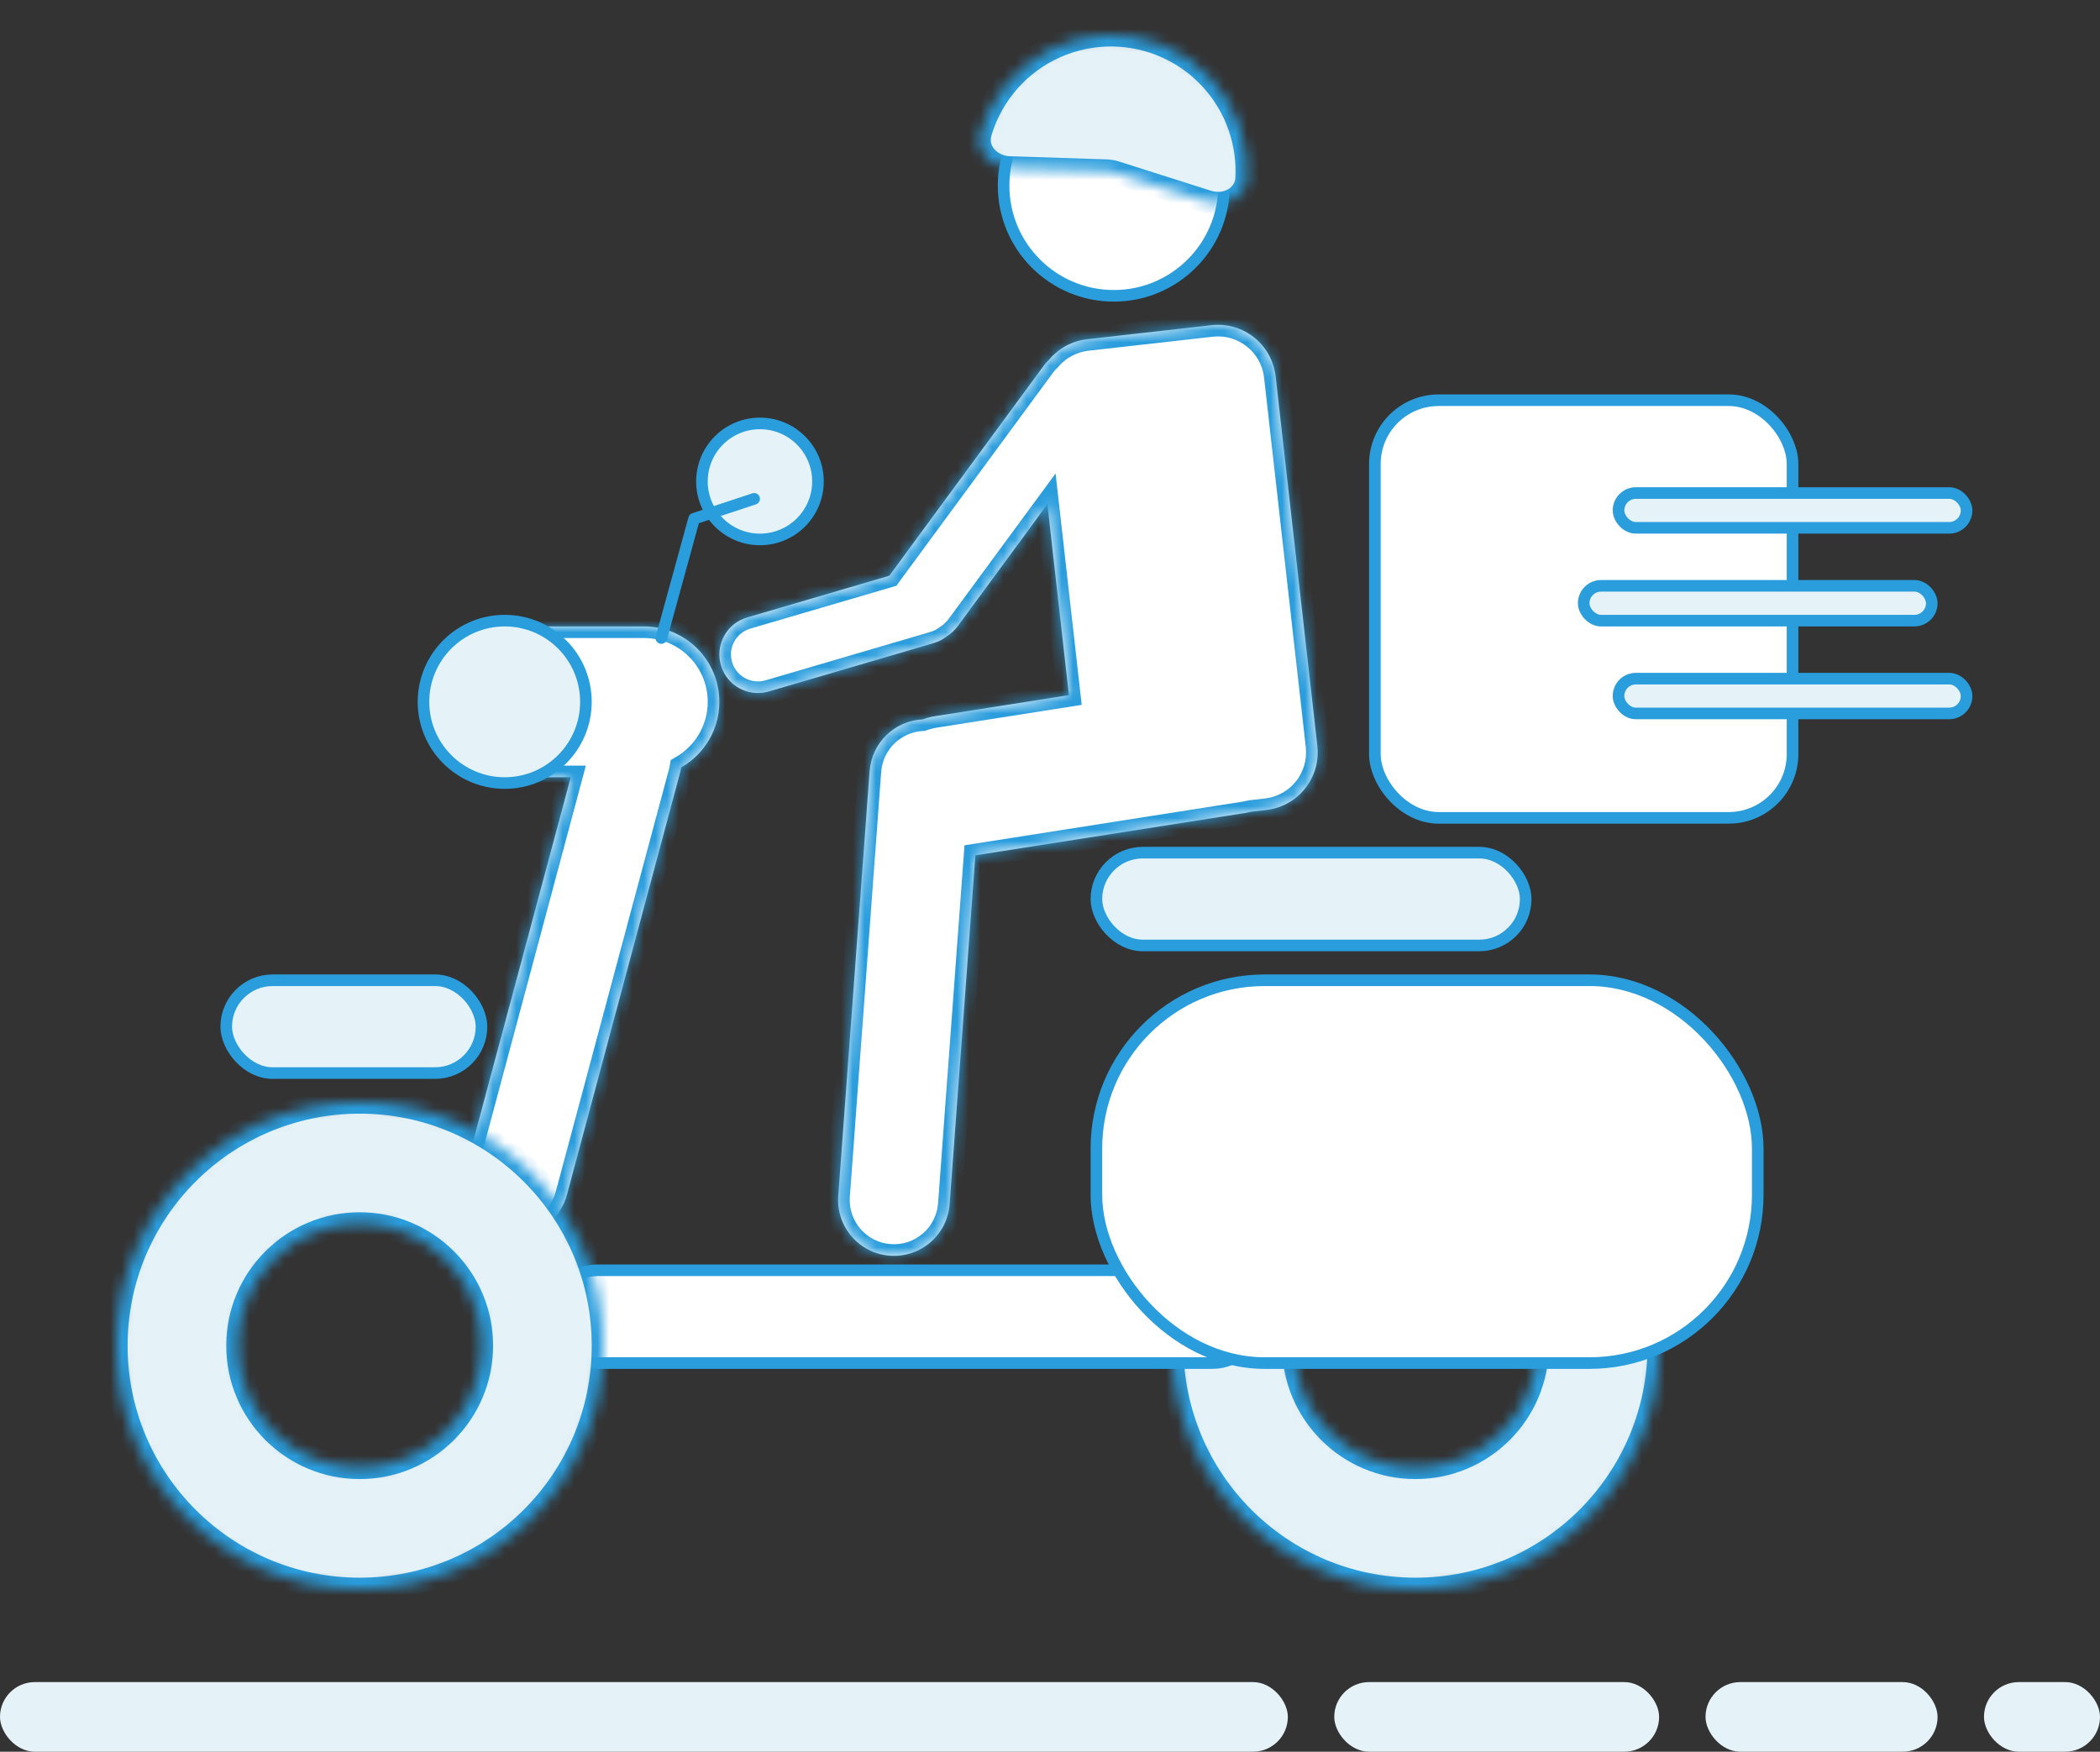 <svg width="181" height="151" viewBox="0 0 181 151" fill="none" xmlns="http://www.w3.org/2000/svg">
<rect x="0" y="0" width="181" height="151" fill="#333333" stroke="none"/>
<rect x="118.5" y="34.5" width="36" height="36" rx="5.5" fill="white" stroke="#2A9DDD"/>
<rect x="94.5" y="73.5" width="37" height="8" rx="4" fill="#E5F3F8" stroke="#2A9DDD"/>
<rect x="139.5" y="42.5" width="30" height="3" rx="1.5" fill="#E5F3F8" stroke="#2A9DDD"/>
<rect x="136.5" y="50.5" width="30" height="3" rx="1.5" fill="#E5F3F8" stroke="#2A9DDD"/>
<rect x="139.5" y="58.5" width="30" height="3" rx="1.5" fill="#E5F3F8" stroke="#2A9DDD"/>
<rect x="19.5" y="84.5" width="22" height="8" rx="4" fill="#E5F3F8" stroke="#2A9DDD"/>
<mask id="path-7-inside-1_1_428" fill="white">
<path fill-rule="evenodd" clip-rule="evenodd" d="M82.574 53.942L90.274 43.468L92.131 59.923L80.641 61.727C80.251 61.788 79.874 61.885 79.515 62.013C77.121 62.129 75.134 64.015 74.953 66.467L72.249 103.089C72.054 105.74 74.044 108.048 76.695 108.243C79.347 108.439 81.654 106.448 81.85 103.797L84.069 73.731L107.243 70.093C107.438 70.062 107.629 70.022 107.817 69.975L109.134 69.826C111.878 69.516 113.852 67.041 113.542 64.297L109.946 32.44C109.636 29.696 107.161 27.722 104.417 28.032L93.7 29.242C92.374 29.391 91.227 30.047 90.432 30.994C90.262 31.151 90.105 31.326 89.964 31.518L76.67 49.602C76.663 49.612 76.656 49.622 76.649 49.631L64.388 53.229C62.627 53.745 61.619 55.592 62.135 57.353C62.652 59.114 64.499 60.123 66.26 59.606L80.473 55.436C80.885 55.315 81.256 55.121 81.575 54.873C81.953 54.635 82.293 54.324 82.574 53.942Z"/>
</mask>
<path fill-rule="evenodd" clip-rule="evenodd" d="M82.574 53.942L90.274 43.468L92.131 59.923L80.641 61.727C80.251 61.788 79.874 61.885 79.515 62.013C77.121 62.129 75.134 64.015 74.953 66.467L72.249 103.089C72.054 105.74 74.044 108.048 76.695 108.243C79.347 108.439 81.654 106.448 81.85 103.797L84.069 73.731L107.243 70.093C107.438 70.062 107.629 70.022 107.817 69.975L109.134 69.826C111.878 69.516 113.852 67.041 113.542 64.297L109.946 32.44C109.636 29.696 107.161 27.722 104.417 28.032L93.7 29.242C92.374 29.391 91.227 30.047 90.432 30.994C90.262 31.151 90.105 31.326 89.964 31.518L76.67 49.602C76.663 49.612 76.656 49.622 76.649 49.631L64.388 53.229C62.627 53.745 61.619 55.592 62.135 57.353C62.652 59.114 64.499 60.123 66.26 59.606L80.473 55.436C80.885 55.315 81.256 55.121 81.575 54.873C81.953 54.635 82.293 54.324 82.574 53.942Z" fill="white"/>
<path d="M90.274 43.468L91.267 43.355L90.981 40.817L89.468 42.875L90.274 43.468ZM82.574 53.942L81.768 53.35L82.574 53.942ZM92.131 59.923L92.286 60.911L93.232 60.762L93.125 59.811L92.131 59.923ZM80.641 61.727L80.486 60.739H80.486L80.641 61.727ZM79.515 62.013L79.563 63.012L79.711 63.005L79.851 62.955L79.515 62.013ZM74.953 66.467L75.95 66.54L74.953 66.467ZM72.249 103.089L73.247 103.162L72.249 103.089ZM76.695 108.243L76.622 109.241H76.622L76.695 108.243ZM81.85 103.797L80.853 103.724L81.85 103.797ZM84.069 73.731L83.914 72.744L83.13 72.867L83.072 73.658L84.069 73.731ZM107.243 70.093L107.088 69.105L107.243 70.093ZM107.817 69.975L107.705 68.981L107.637 68.989L107.57 69.006L107.817 69.975ZM109.134 69.826L109.246 70.82L109.134 69.826ZM113.542 64.297L114.536 64.185L113.542 64.297ZM109.946 32.44L108.952 32.552L109.946 32.44ZM104.417 28.032L104.529 29.026L104.417 28.032ZM93.7 29.242L93.588 28.248L93.7 29.242ZM90.432 30.994L91.111 31.729L91.157 31.686L91.198 31.637L90.432 30.994ZM89.964 31.518L90.769 32.111L90.769 32.111L89.964 31.518ZM76.67 49.602L77.476 50.195L77.476 50.195L76.67 49.602ZM76.649 49.631L76.931 50.591L77.26 50.494L77.46 50.216L76.649 49.631ZM64.388 53.229L64.67 54.188H64.67L64.388 53.229ZM62.135 57.353L63.095 57.072L62.135 57.353ZM66.26 59.606L65.978 58.647H65.978L66.26 59.606ZM80.473 55.436L80.191 54.476L80.473 55.436ZM81.575 54.873L81.043 54.026L81.001 54.053L80.962 54.083L81.575 54.873ZM89.468 42.875L81.768 53.35L83.38 54.534L91.079 44.06L89.468 42.875ZM93.125 59.811L91.267 43.355L89.28 43.58L91.137 60.035L93.125 59.811ZM80.796 62.715L92.286 60.911L91.976 58.935L80.486 60.739L80.796 62.715ZM79.851 62.955C80.151 62.848 80.467 62.767 80.796 62.715L80.486 60.739C80.034 60.81 79.597 60.922 79.179 61.071L79.851 62.955ZM75.95 66.54C76.093 64.599 77.667 63.103 79.563 63.012L79.466 61.014C76.574 61.154 74.174 63.432 73.956 66.393L75.95 66.54ZM73.247 103.162L75.95 66.54L73.956 66.393L71.252 103.015L73.247 103.162ZM76.769 107.246C74.669 107.091 73.092 105.263 73.247 103.162L71.252 103.015C71.016 106.217 73.42 109.004 76.622 109.241L76.769 107.246ZM80.853 103.724C80.698 105.824 78.869 107.401 76.769 107.246L76.622 109.241C79.824 109.477 82.611 107.073 82.847 103.871L80.853 103.724ZM83.072 73.658L80.853 103.724L82.847 103.871L85.067 73.805L83.072 73.658ZM107.088 69.105L83.914 72.744L84.225 74.719L107.398 71.081L107.088 69.105ZM107.57 69.006C107.413 69.046 107.252 69.079 107.088 69.105L107.398 71.081C107.624 71.045 107.846 70.999 108.064 70.944L107.57 69.006ZM109.022 68.832L107.705 68.981L107.929 70.969L109.246 70.82L109.022 68.832ZM112.548 64.409C112.796 66.604 111.217 68.585 109.022 68.832L109.246 70.82C112.539 70.448 114.907 67.478 114.536 64.185L112.548 64.409ZM108.952 32.552L112.548 64.409L114.536 64.185L110.94 32.328L108.952 32.552ZM104.529 29.026C106.724 28.778 108.705 30.357 108.952 32.552L110.94 32.328C110.568 29.035 107.597 26.667 104.305 27.038L104.529 29.026ZM93.812 30.235L104.529 29.026L104.305 27.038L93.588 28.248L93.812 30.235ZM91.198 31.637C91.835 30.878 92.75 30.355 93.812 30.235L93.588 28.248C91.996 28.427 90.62 29.215 89.666 30.351L91.198 31.637ZM90.769 32.111C90.873 31.97 90.988 31.842 91.111 31.729L89.753 30.26C89.537 30.459 89.338 30.682 89.158 30.926L90.769 32.111ZM77.476 50.195L90.769 32.111L89.158 30.926L75.865 49.01L77.476 50.195ZM77.46 50.216C77.466 50.209 77.471 50.202 77.476 50.195L75.865 49.01C75.856 49.022 75.847 49.035 75.838 49.047L77.46 50.216ZM64.67 54.188L76.931 50.591L76.368 48.672L64.107 52.269L64.67 54.188ZM63.095 57.072C62.734 55.84 63.439 54.55 64.67 54.188L64.107 52.269C61.816 52.941 60.504 55.344 61.176 57.635L63.095 57.072ZM65.978 58.647C64.747 59.008 63.456 58.303 63.095 57.072L61.176 57.635C61.848 59.925 64.25 61.238 66.541 60.566L65.978 58.647ZM80.191 54.476L65.978 58.647L66.541 60.566L80.754 56.395L80.191 54.476ZM80.962 54.083C80.74 54.256 80.481 54.391 80.191 54.476L80.754 56.395C81.289 56.238 81.772 55.986 82.189 55.663L80.962 54.083ZM81.768 53.35C81.563 53.629 81.316 53.854 81.043 54.026L82.108 55.719C82.59 55.415 83.024 55.019 83.38 54.534L81.768 53.35Z" fill="#2A9DDD" mask="url(#path-7-inside-1_1_428)"/>
<circle cx="65.5" cy="41.5" r="5" fill="#E5F3F8" stroke="#2A9DDD"/>
<mask id="path-10-inside-2_1_428" fill="white">
<path d="M143 116C143 127.598 133.598 137 122 137C110.402 137 101 127.598 101 116C101 104.402 110.402 95 122 95C133.598 95 143 104.402 143 116ZM111.5 116C111.5 121.799 116.201 126.5 122 126.5C127.799 126.5 132.5 121.799 132.5 116C132.5 110.201 127.799 105.5 122 105.5C116.201 105.5 111.5 110.201 111.5 116Z"/>
</mask>
<path d="M143 116C143 127.598 133.598 137 122 137C110.402 137 101 127.598 101 116C101 104.402 110.402 95 122 95C133.598 95 143 104.402 143 116ZM111.5 116C111.5 121.799 116.201 126.5 122 126.5C127.799 126.5 132.5 121.799 132.5 116C132.5 110.201 127.799 105.5 122 105.5C116.201 105.5 111.5 110.201 111.5 116Z" fill="#E5F3F8" stroke="#2A9DDD" stroke-width="2" mask="url(#path-10-inside-2_1_428)"/>
<rect x="47.5" y="109.5" width="61" height="8" rx="4" fill="white" stroke="#2A9DDD"/>
<mask id="path-12-inside-3_1_428" fill="white">
<path fill-rule="evenodd" clip-rule="evenodd" d="M45.5 54C41.91 54 39 56.91 39 60.5C39 64.09 41.91 67 45.5 67H49.192L40.165 100.691C39.522 103.091 40.946 105.559 43.347 106.202C45.748 106.845 48.215 105.421 48.858 103.02L58.624 66.575C58.662 66.433 58.693 66.291 58.716 66.15C60.678 65.031 62 62.92 62 60.5C62 56.91 59.09 54 55.5 54H45.5Z"/>
</mask>
<path fill-rule="evenodd" clip-rule="evenodd" d="M45.5 54C41.91 54 39 56.91 39 60.5C39 64.09 41.91 67 45.5 67H49.192L40.165 100.691C39.522 103.091 40.946 105.559 43.347 106.202C45.748 106.845 48.215 105.421 48.858 103.02L58.624 66.575C58.662 66.433 58.693 66.291 58.716 66.15C60.678 65.031 62 62.92 62 60.5C62 56.91 59.09 54 55.5 54H45.5Z" fill="white"/>
<path d="M49.192 67L50.158 67.259L50.496 66H49.192V67ZM40.165 100.691L39.199 100.432H39.199L40.165 100.691ZM43.347 106.202L43.088 107.168L43.347 106.202ZM48.858 103.02L49.824 103.279L48.858 103.02ZM58.624 66.575L57.658 66.316V66.316L58.624 66.575ZM58.716 66.15L58.221 65.281L57.809 65.516L57.73 65.984L58.716 66.15ZM40 60.5C40 57.462 42.462 55 45.5 55V53C41.358 53 38 56.358 38 60.5H40ZM45.5 66C42.462 66 40 63.538 40 60.5H38C38 64.642 41.358 68 45.5 68V66ZM49.192 66H45.5V68H49.192V66ZM41.131 100.95L50.158 67.259L48.227 66.741L39.199 100.432L41.131 100.95ZM43.606 105.236C41.739 104.736 40.631 102.817 41.131 100.95L39.199 100.432C38.413 103.366 40.154 106.382 43.088 107.168L43.606 105.236ZM47.892 102.761C47.392 104.628 45.473 105.737 43.606 105.236L43.088 107.168C46.022 107.954 49.038 106.213 49.824 103.279L47.892 102.761ZM57.658 66.316L47.892 102.761L49.824 103.279L59.59 66.834L57.658 66.316ZM57.73 65.984C57.712 66.094 57.688 66.205 57.658 66.316L59.59 66.834C59.636 66.661 59.673 66.488 59.703 66.315L57.73 65.984ZM61 60.5C61 62.546 59.883 64.333 58.221 65.281L59.212 67.018C61.472 65.729 63 63.293 63 60.5H61ZM55.5 55C58.538 55 61 57.462 61 60.5H63C63 56.358 59.642 53 55.5 53V55ZM45.5 55H55.5V53H45.5V55Z" fill="#2A9DDD" mask="url(#path-12-inside-3_1_428)"/>
<circle cx="43.5" cy="60.5" r="7" fill="#E5F3F8" stroke="#2A9DDD"/>
<path d="M57 55L59.824 44.714L65 43" stroke="#2A9DDD" stroke-linecap="round" stroke-linejoin="round"/>
<circle cx="96" cy="16" r="9.5" fill="white" stroke="#2A9DDD"/>
<mask id="path-17-inside-4_1_428" fill="white">
<path d="M104.08 17.398C105.659 17.9 107.388 17.019 107.475 15.364C107.51 14.694 107.488 14.021 107.407 13.352C107.208 11.685 106.653 10.081 105.781 8.647C104.909 7.213 103.74 5.983 102.352 5.039C100.964 4.095 99.39 3.46 97.736 3.176C96.082 2.892 94.386 2.966 92.763 3.392C91.139 3.819 89.626 4.589 88.326 5.65C87.025 6.711 85.968 8.038 85.223 9.543C84.924 10.147 84.679 10.774 84.489 11.417C84.019 13.006 85.355 14.414 87.011 14.467L95.332 14.735C95.609 14.744 95.882 14.791 96.145 14.875L104.08 17.398Z"/>
</mask>
<path d="M104.08 17.398C105.659 17.9 107.388 17.019 107.475 15.364C107.51 14.694 107.488 14.021 107.407 13.352C107.208 11.685 106.653 10.081 105.781 8.647C104.909 7.213 103.74 5.983 102.352 5.039C100.964 4.095 99.39 3.46 97.736 3.176C96.082 2.892 94.386 2.966 92.763 3.392C91.139 3.819 89.626 4.589 88.326 5.65C87.025 6.711 85.968 8.038 85.223 9.543C84.924 10.147 84.679 10.774 84.489 11.417C84.019 13.006 85.355 14.414 87.011 14.467L95.332 14.735C95.609 14.744 95.882 14.791 96.145 14.875L104.08 17.398Z" fill="#E5F3F8" stroke="#2A9DDD" stroke-width="2" mask="url(#path-17-inside-4_1_428)"/>
<mask id="path-18-inside-5_1_428" fill="white">
<path d="M52 116C52 127.598 42.598 137 31 137C19.402 137 10 127.598 10 116C10 104.402 19.402 95 31 95C42.598 95 52 104.402 52 116ZM20.5 116C20.5 121.799 25.201 126.5 31 126.5C36.799 126.5 41.5 121.799 41.5 116C41.5 110.201 36.799 105.5 31 105.5C25.201 105.5 20.5 110.201 20.5 116Z"/>
</mask>
<path d="M52 116C52 127.598 42.598 137 31 137C19.402 137 10 127.598 10 116C10 104.402 19.402 95 31 95C42.598 95 52 104.402 52 116ZM20.5 116C20.5 121.799 25.201 126.5 31 126.5C36.799 126.5 41.5 121.799 41.5 116C41.5 110.201 36.799 105.5 31 105.5C25.201 105.5 20.5 110.201 20.5 116Z" fill="#E5F3F8" stroke="#2A9DDD" stroke-width="2" mask="url(#path-18-inside-5_1_428)"/>
<rect x="94.5" y="84.5" width="57" height="33" rx="14.5" fill="white" stroke="#2A9DDD"/>
<rect y="145" width="111" height="6" rx="3" fill="#E5F3F8"/>
<rect x="147" y="145" width="20" height="6" rx="3" fill="#E5F3F8"/>
<rect x="115" y="145" width="28" height="6" rx="3" fill="#E5F3F8"/>
<rect x="171" y="145" width="10" height="6" rx="3" fill="#E5F3F8"/>
</svg>
